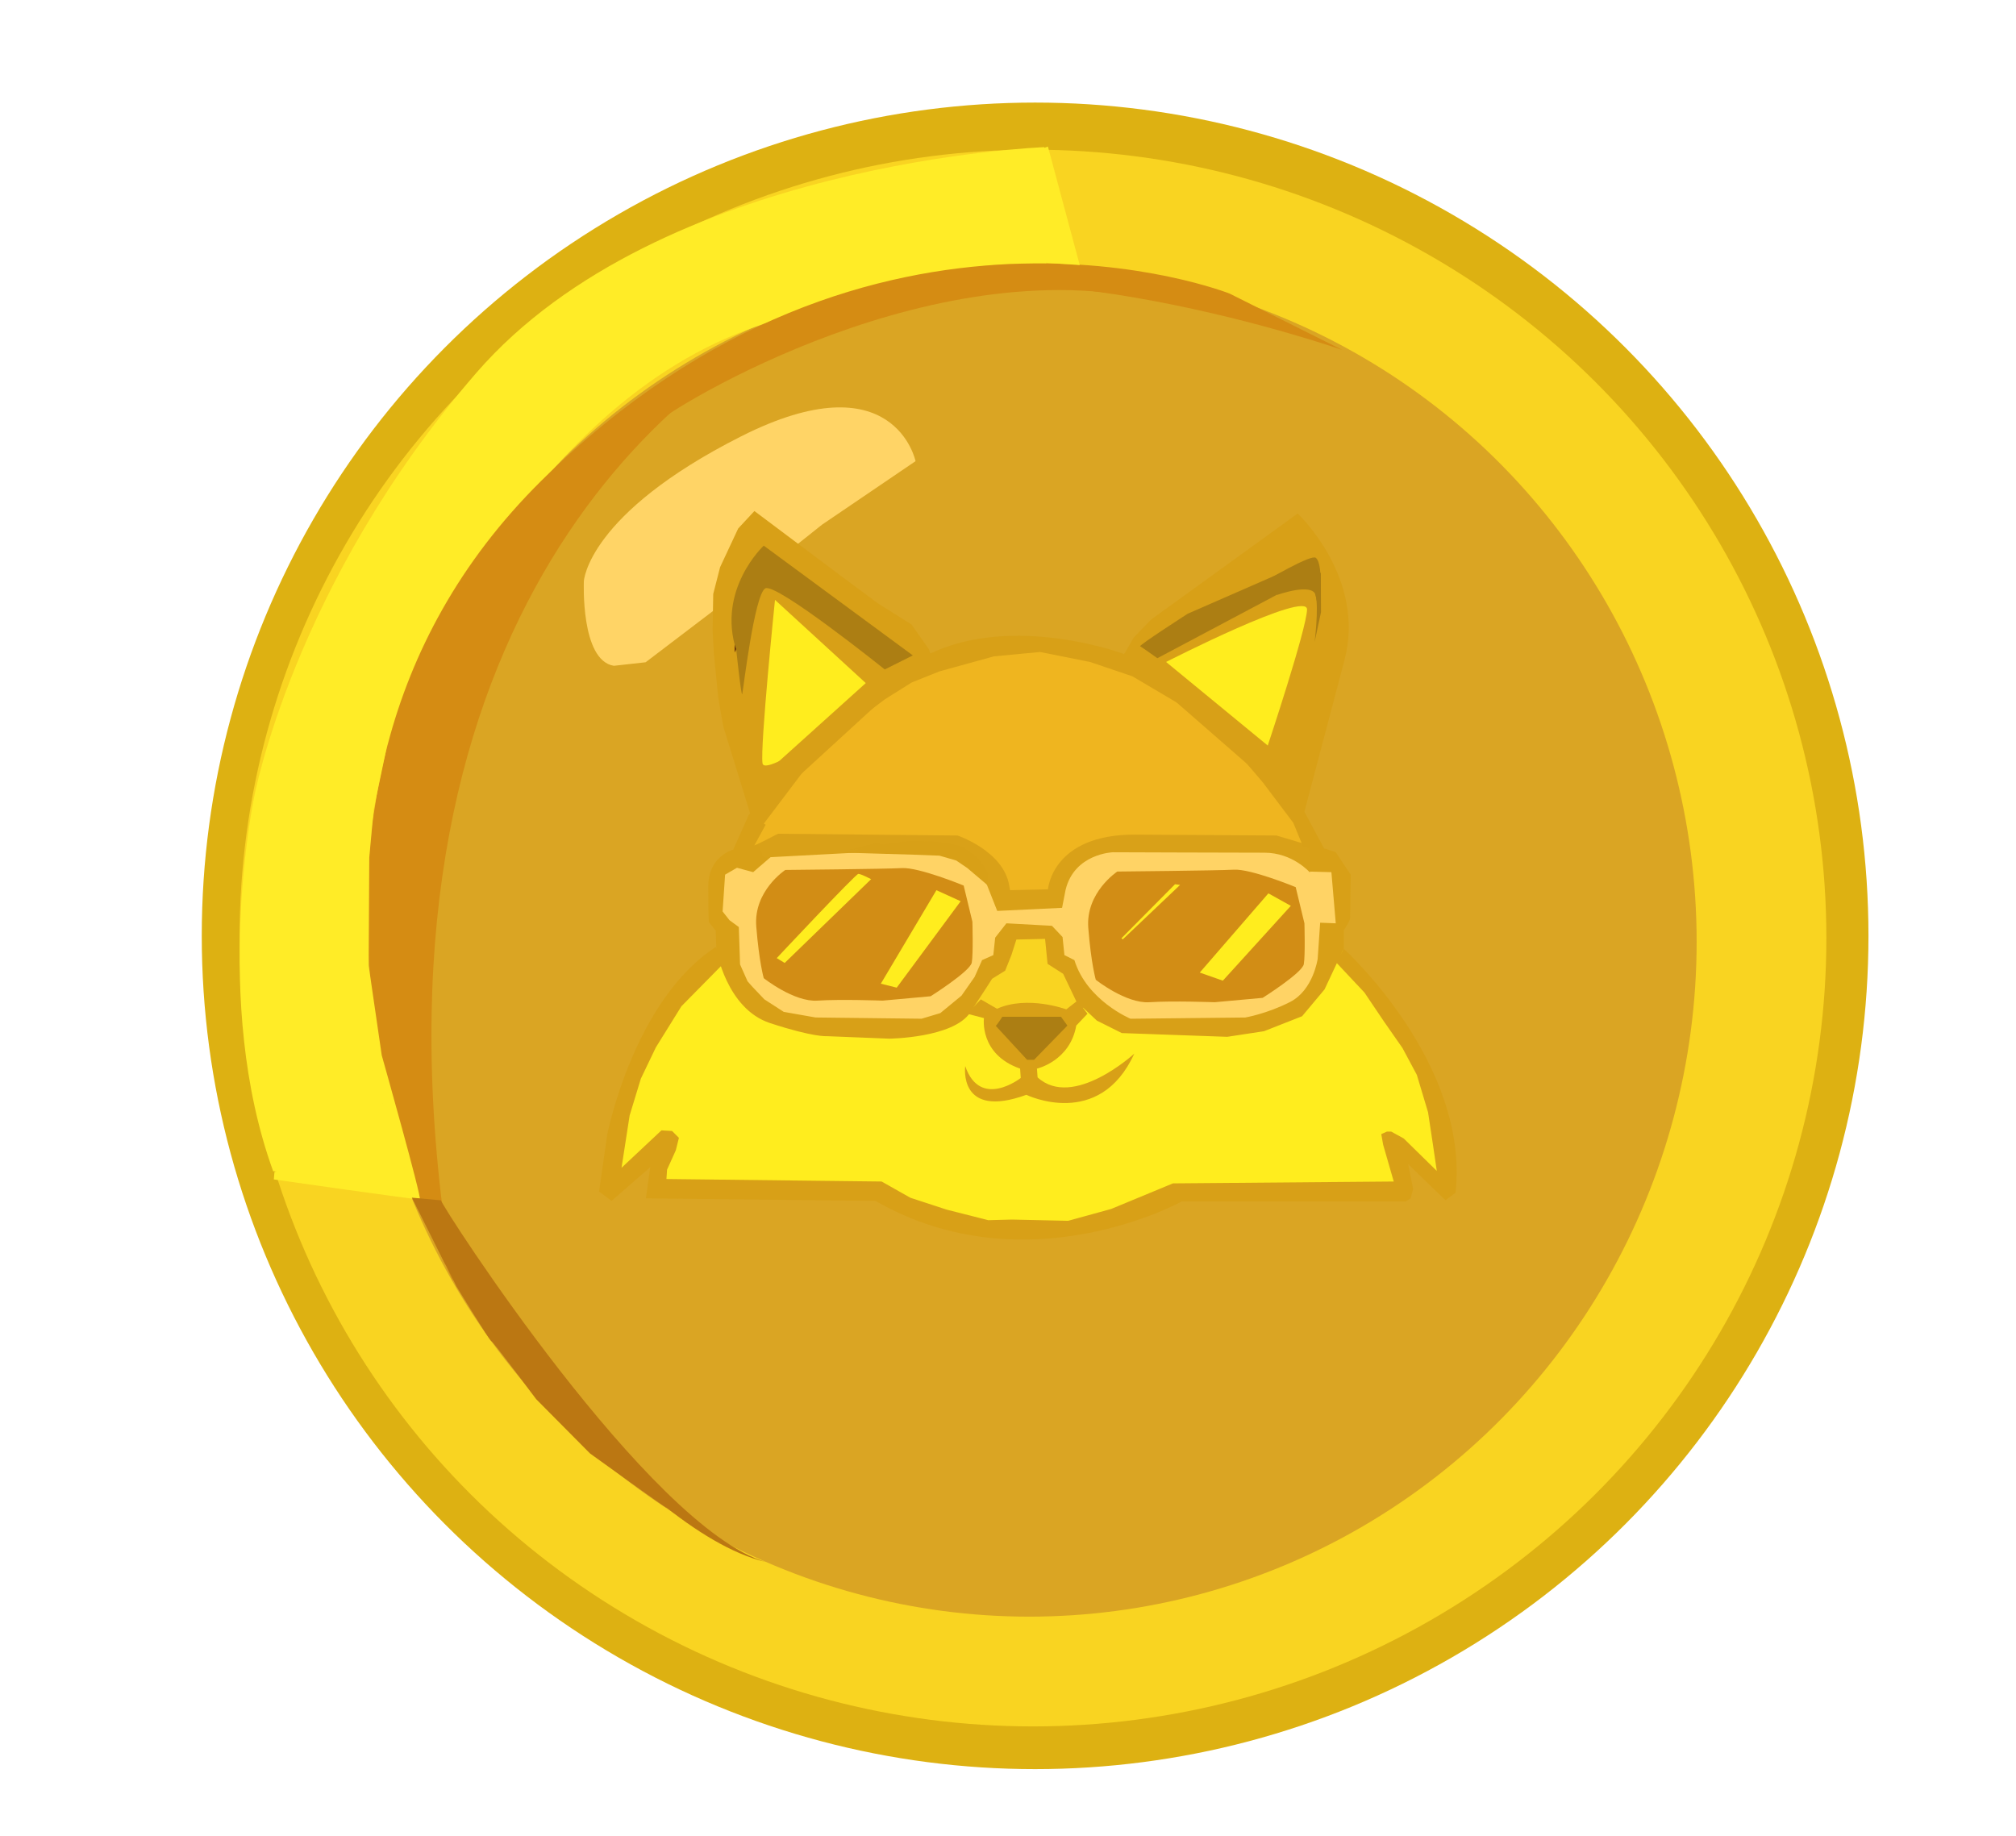 <?xml version="1.0" encoding="UTF-8" standalone="no"?>
<!-- Created with Inkscape (http://www.inkscape.org/) -->

<svg
   width="213.783mm"
   height="194.733mm"
   viewBox="0 0 213.783 194.733"
   version="1.1"
   id="svg1"
   xml:space="preserve"
   xmlns:inkscape="http://www.inkscape.org/namespaces/inkscape"
   xmlns:sodipodi="http://sodipodi.sourceforge.net/DTD/sodipodi-0.dtd"
   xmlns="http://www.w3.org/2000/svg"
   xmlns:svg="http://www.w3.org/2000/svg"><sodipodi:namedview
     id="namedview1"
     pagecolor="#ffffff"
     bordercolor="#000000"
     borderopacity="0.25"
     inkscape:showpageshadow="2"
     inkscape:pageopacity="0.0"
     inkscape:pagecheckerboard="0"
     inkscape:deskcolor="#d1d1d1"
     inkscape:document-units="mm"><inkscape:page
       x="9.2483579e-06"
       y="1.8354305e-06"
       width="213.783"
       height="194.733"
       id="page530"
       inkscape:export-filename=".\Página 4.svg"
       inkscape:export-xdpi="96"
       inkscape:export-ydpi="96"
       margin="0"
       bleed="0" /></sodipodi:namedview><defs
     id="defs1" /><g
     inkscape:groupmode="layer"
     id="layer7"
     inkscape:label="paguina4"
     transform="translate(-712.258,-44.45)"><path
       style="fill:#efb51f;fill-opacity:1;stroke:none;stroke-width:1.4;stroke-dasharray:none;stroke-opacity:1"
       d="M 823.19,59.868 C 862.853,197.566 741.994,169.502 741.994,169.502 l 13.096,-70.72 z"
       id="path893" /><circle
       style="fill:#ddb112;fill-opacity:1;stroke:none;stroke-width:1.4;stroke-dasharray:none;stroke-opacity:1"
       id="path531-9"
       cx="822.024"
       cy="143.7"
       r="88.371" /><ellipse
       style="opacity:1;fill:#f9d421;fill-opacity:1;stroke:none;stroke-width:1.4;stroke-dasharray:none;stroke-opacity:1"
       id="path531"
       cx="821.796"
       cy="143.933"
       rx="84.137"
       ry="83.608" /><ellipse
       style="fill:#daa523;fill-opacity:1;stroke:none;stroke-width:1.4;stroke-dasharray:none;stroke-opacity:1"
       id="path531-5"
       cx="821.399"
       cy="144.33"
       rx="70.776"
       ry="71.57"
       inkscape:transform-center-x="-55.19637"
       inkscape:transform-center-y="34.425975" /><path
       style="fill:#ffd466;fill-opacity:1;stroke:none;stroke-width:1.4;stroke-dasharray:none;stroke-opacity:1"
       d="m 777.353,115.06 3.368,-0.374 8.606,-6.548 10.103,-8.045 9.916,-6.735 c 0,0 -2.245,-10.851 -18.522,-2.619 -16.277,8.232 -16.651,15.341 -16.651,15.341 0,0 -0.374,8.419 3.181,8.98 z"
       id="path532" /><path
       style="fill:#efb51f;fill-opacity:1;stroke:none;stroke-width:1.4;stroke-dasharray:none;stroke-opacity:1"
       d="m 791.463,133.571 c 0,-0.397 5.887,-9.062 5.887,-9.062 l 3.043,-3.836 c 0,0 3.241,-2.91 4.233,-3.44 0.992,-0.529 7.21,-2.646 7.474,-2.844 0.265,-0.198 5.093,-1.323 5.093,-1.323 l 6.085,-0.198 8.93,2.514 5.49,2.712 8.136,7.342 2.514,2.91 2.58,4.63 0.331,1.389 c 0,0 -2.183,0.132 -2.58,0.066 -0.397,-0.066 -6.747,-0.331 -6.747,-0.331 0,0 -10.253,0 -11.046,0 -0.794,0 -3.77,0.595 -3.77,0.595 l -2.249,2.977 -0.992,1.852 c 0,0 -4.233,0.529 -4.564,0.397 -0.331,-0.132 -0.661,-0.992 -1.191,-1.918 -0.529,-0.926 -1.124,-2.646 -2.117,-3.043 -0.992,-0.397 -3.704,-0.794 -5.556,-1.058 -1.852,-0.265 -14.552,0.066 -14.949,0.198 -0.397,0.132 -3.373,0.794 -3.373,0.794 z"
       id="path515-4" /><path
       style="fill:#f9d421;fill-opacity:1;stroke:none;stroke-width:1.4;stroke-dasharray:none;stroke-opacity:1"
       d="m 815.112,150.411 0.281,1.356 1.403,-0.047 9.495,0.14 1.076,-1.263 -1.637,-3.695 c 0,0 -1.076,-1.169 -1.356,-1.871 -0.281,-0.702 -1.029,-1.871 -1.029,-1.871 l -4.443,0.234 -1.403,3.789 z"
       id="path516-5" /><path
       style="fill:#ffd365;fill-opacity:1;stroke:none;stroke-width:1.4;stroke-dasharray:none;stroke-opacity:1"
       d="m 788.779,137.128 -0.374,4.63 c 0,0 1.263,1.31 1.263,1.637 0,0.327 0.748,4.537 0.748,4.537 l 1.403,2.432 1.824,1.543 4.069,1.076 4.677,0.608 6.221,-0.281 c 0,0 3.134,-0.982 3.648,-1.169 0.515,-0.187 2.385,-2.198 2.385,-2.198 0,0 2.058,-2.245 2.152,-2.432 0.093,-0.187 1.777,-2.152 1.777,-2.152 0,0 0.468,-1.824 1.076,-1.824 0.608,0 2.666,-0.234 2.666,-0.234 l 1.31,0.14 c 0,0 0.234,1.497 0.468,1.871 0.234,0.374 0.655,1.123 0.795,1.45 0.14,0.327 0.655,1.356 0.655,1.356 0,0 0.982,1.59 1.123,1.824 0.14,0.234 3.04,2.619 3.04,2.619 l 1.543,0.374 4.397,0.608 c 0,0 7.624,-0.093 8.045,-0.234 0.421,-0.14 4.49,-1.169 4.49,-1.169 l 2.947,-1.824 c 0,0 0.889,-1.777 1.123,-2.526 0.234,-0.748 0.421,-3.321 0.795,-3.601 0.374,-0.281 1.123,-1.731 1.123,-1.731 0,0 -0.14,-4.35 -0.14,-4.584 0,-0.234 -0.187,-1.45 -0.187,-1.45 0,0 -4.069,-1.684 -4.49,-1.824 -0.421,-0.14 -8.746,-0.514 -8.933,-0.514 -0.187,0 -11.693,0.327 -11.693,0.327 l -2.9,1.543 c 0,0 -0.795,2.105 -1.169,2.666 -0.374,0.561 -2.385,1.356 -2.385,1.356 l -3.181,-0.421 -3.134,-4.397 -3.321,-1.169 -12.628,-0.047 -7.296,1.029 z"
       id="path517-0" /><path
       style="fill:#380101;fill-opacity:1;stroke:none;stroke-width:1.4;stroke-dasharray:none;stroke-opacity:1"
       d="m 833.797,112.868 1.191,1.124 16.404,-8.268 0.198,-2.117 c 0,0 -12.105,5.093 -12.303,5.358 -0.198,0.265 -5.49,3.903 -5.49,3.903 z"
       id="path518-9" /><path
       style="fill:#ffed1e;fill-opacity:1;stroke:none;stroke-width:1.4;stroke-dasharray:none;stroke-opacity:1"
       d="m 790.276,146.95 1.497,3.648 2.993,1.964 c 0,0 2.339,0.655 3.368,0.655 1.029,0 6.267,-0.187 6.267,-0.187 0,0 5.238,-0.187 5.706,-0.187 0.468,0 4.49,-1.497 4.864,-1.59 0.374,-0.093 1.964,0.561 1.964,0.561 l 8.887,0.187 2.339,-1.216 c 0,0 0.281,0.093 1.31,0.655 1.029,0.561 3.648,1.871 3.648,1.871 0,0 2.619,-0.374 3.929,-0.187 1.31,0.187 8.793,-0.468 8.793,-0.468 l 4.303,-1.777 2.526,-4.303 1.216,-2.245 4.303,5.238 4.116,6.361 2.339,7.109 1.216,5.987 -0.655,0.842 -4.022,-2.993 -0.187,3.835 -11.6,0.374 -10.477,-0.093 -5.426,1.59 -8.606,2.245 -6.08,-0.187 -8.325,-1.31 -5.987,-2.526 h -22.731 c 0,0 1.216,-5.238 0.748,-4.49 -0.468,0.748 -5.238,3.835 -5.238,3.835 l 0.468,-4.49 c 0,0 0.935,-3.555 0.935,-4.116 0,-0.561 1.403,-5.613 1.403,-5.613 0,0 3.087,-5.332 3.274,-5.706 0.187,-0.374 5.332,-4.209 5.332,-4.209 l 1.123,-0.187 z"
       id="path529-9" /><path
       style="fill:#d8a017;fill-opacity:1;stroke:none;stroke-width:1.4;stroke-dasharray:none;stroke-opacity:1"
       d="m 789.016,146.602 -4.498,4.564 -2.712,4.366 -1.587,3.307 -1.191,3.903 -0.86,5.556 4.233,-3.969 1.124,0.066 0.728,0.728 -0.331,1.323 -0.926,2.051 -0.066,0.992 22.82,0.265 3.043,1.72 3.836,1.257 4.432,1.124 2.514,-0.066 5.953,0.132 4.564,-1.257 6.548,-2.712 23.416,-0.198 -1.124,-3.903 -0.198,-1.124 0.595,-0.265 h 0.463 l 1.323,0.728 3.506,3.44 -0.397,-2.712 -0.529,-3.506 -1.191,-3.969 -1.521,-2.844 -1.984,-2.844 -2.051,-3.043 -3.043,-3.241 0.86,-1.389 c 0,0 13.361,12.105 11.84,25.863 l -1.058,0.794 -1.587,-1.521 -2.381,-2.315 0.529,2.646 -0.265,0.992 -0.529,0.331 h -23.746 c 0,0 -16.47,9.128 -32.478,-0.066 l -24.342,-0.265 0.463,-3.307 -4.101,3.572 -1.323,-0.992 0.86,-6.019 c 0,0 2.778,-14.221 11.509,-19.91"
       id="path500-7" /><path
       style="fill:#d8a017;fill-opacity:1;stroke:none;stroke-width:1.4;stroke-dasharray:none;stroke-opacity:1"
       d="m 814.813,151.96 1.786,0.463 c 0,0 -0.529,3.836 3.836,5.358 l 0.066,0.992 c 0,0 -4.299,3.373 -5.887,-1.257 0,0 -0.794,5.689 6.482,3.043 0,0 7.739,3.77 11.443,-4.366 0,0 -6.482,5.953 -10.253,2.514 l -0.066,-0.926 c 0,0 3.506,-0.794 4.167,-4.564 l 1.191,-1.257 -1.058,-1.389 -1.191,0.926 c 0,0 -4.101,-1.521 -7.342,-0.066 l -1.72,-0.992 z"
       id="path501-4" /><path
       style="fill:#d8a017;fill-opacity:1;stroke:none;stroke-width:1.4;stroke-dasharray:none;stroke-opacity:1"
       d="m 820.038,144.089 3.043,-0.066 0.265,2.646 1.654,1.058 1.389,2.91 2.183,2.051 2.646,1.323 11.179,0.397 3.903,-0.595 4.035,-1.587 2.381,-2.844 2.051,-4.366 v -1.918 c 0,0 0.661,-0.992 0.661,-1.257 0,-0.265 0.066,-4.63 0.066,-4.63 l -1.587,-2.381 -0.992,-0.331 -2.646,-0.661 0.794,3.043 2.381,0.066 0.463,5.424 -1.654,-0.066 -0.265,3.836 c 0,0 -0.463,3.307 -2.91,4.564 -2.447,1.257 -4.763,1.654 -4.763,1.654 l -12.171,0.132 c 0,0 -4.63,-1.918 -5.953,-6.218 l -1.058,-0.529 -0.198,-1.918 -1.124,-1.191 -4.829,-0.265 -1.191,1.521 -0.198,1.852 -1.191,0.529 -0.794,1.786 -1.389,1.984 -2.249,1.852 -1.984,0.595 -11.245,-0.132 -3.373,-0.595 -2.051,-1.323 -1.257,-1.323 -0.529,-0.595 -0.794,-1.786 -0.132,-3.969 -0.992,-0.728 -0.728,-0.926 0.265,-3.903 1.257,-0.728 1.72,0.463 1.918,-1.654 -0.463,-1.72 -1.323,0.529 1.191,-2.183 -1.786,-1.058 -1.654,3.704 c 0,0 -2.646,0.661 -2.646,3.903 0,3.241 0.066,3.77 0.066,3.77 l 0.728,0.926 0.066,1.984 c 0,0 1.058,6.284 5.689,7.805 4.63,1.521 6.019,1.389 6.019,1.389 l 6.615,0.265 c 0,0 6.813,-0.066 8.599,-2.778 1.786,-2.712 2.315,-3.572 2.315,-3.572 l 1.389,-0.86 0.661,-1.654 z"
       id="path502-6" /><path
       style="fill:#d9a118;fill-opacity:1;stroke:none;stroke-width:1.4;stroke-dasharray:none;stroke-opacity:1"
       d="m 792.661,133.947 2.105,-1.076 19.036,0.187 c 0,0 4.864,1.637 5.472,5.285 l 0.093,0.514 4.022,-0.093 c 0,0 0.421,-5.847 9.261,-5.8 8.84,0.047 14.967,0.093 14.967,0.093 l 3.461,1.029 0.093,2.9 c 0,0 -1.824,-2.105 -4.818,-2.105 -2.993,0 -16.09,-0.047 -16.09,-0.047 0,0 -4.069,0.14 -5.005,3.976 l -0.374,1.918 -6.876,0.327 -1.497,-3.789 -3.835,-2.9 -19.457,1.029 z"
       id="path503-3" /><path
       style="fill:#7a1e04;fill-opacity:1;stroke:none;stroke-width:1.4;stroke-dasharray:none;stroke-opacity:1"
       d="m 802.624,134.836 12.114,0.514"
       id="path504-9" /><path
       style="fill:#d8a017;fill-opacity:1;stroke:none;stroke-width:1.4;stroke-dasharray:none;stroke-opacity:1"
       d="m 806.506,134.181 -1.263,-0.327 -3.04,0.748"
       id="path505-0" /><path
       style="fill:#d8a017;fill-opacity:1;stroke:none;stroke-width:1.4;stroke-dasharray:none;stroke-opacity:1"
       d="m 801.595,134.869 7.904,0.234 2.385,0.093 1.777,0.514 1.169,0.795 2.152,1.824 0.047,-1.263 c 0,0 -0.795,-1.637 -1.824,-2.198 -1.029,-0.561 0,-0.468 -1.731,-0.842 -1.731,-0.374 -3.18,-0.374 -4.677,-0.374 -1.497,0 -7.203,1.216 -7.203,1.216 z"
       id="path506-9" /><path
       style="fill:#f79980;fill-opacity:1;stroke:none;stroke-width:1.4;stroke-dasharray:none;stroke-opacity:1"
       d="m 794.109,127.288 c 0,0 5.159,-6.879 11.046,-10.649 l -10.782,-8.268 c 0,0 -5.159,3.77 -0.265,18.918 z"
       id="path507-4" /><path
       style="fill:#d8a017;fill-opacity:1;stroke:none;stroke-width:1.4;stroke-dasharray:none;stroke-opacity:1"
       d="m 793.117,131.984 4.299,-5.689 2.249,-2.778 2.91,-2.249 3.506,-2.646 2.844,-1.786 2.977,-1.191 5.755,-1.587 4.895,-0.463 5.292,1.058 4.498,1.521 6.152,3.638 3.836,3.109 3.836,4.498 3.241,4.299 1.058,2.58 2.315,0.331 -2.315,-4.299 -4.696,-6.416 -4.101,-4.299 -4.366,-3.109 -6.085,-2.778 c 0,0 -11.377,-4.167 -20.241,0 -8.864,4.167 -11.972,8.07 -11.972,8.07 l -5.226,5.887 -2.249,3.44 z"
       id="path508-3" /><path
       style="fill:#d8a017;fill-opacity:1;stroke:none;stroke-width:1.4;stroke-dasharray:none;stroke-opacity:1"
       d="m 791.993,131.322 -3.043,-9.856 -0.529,-3.043 -0.463,-4.696 -0.132,-2.447 0.066,-3.836 0.728,-2.844 1.918,-4.101 1.72,-1.852 3.44,2.58 5.556,4.167 4.101,3.043 3.572,2.249 1.852,2.646 0.198,0.595"
       id="path509-9" /><path
       style="fill:#d8a017;fill-opacity:1;stroke:none;stroke-width:1.4;stroke-dasharray:none;stroke-opacity:1"
       d="m 831.349,113.992 c 0.198,-0.265 1.124,-1.918 1.124,-1.918 l 1.852,-1.918 15.544,-11.245 c 0,0 7.276,6.813 4.961,15.544 -2.315,8.731 -4.299,16.272 -4.299,16.272"
       id="path510-3" /><path
       style="fill:#ffed1e;fill-opacity:1;stroke:none;stroke-width:1.4;stroke-dasharray:none;stroke-opacity:1"
       d="m 835.913,114.654 10.782,8.864 c 0,0 4.101,-12.303 4.167,-14.42 0.066,-2.117 -14.949,5.556 -14.949,5.556 z"
       id="path511-0" /><path
       style="fill:#ac7e13;fill-opacity:1;stroke:none;stroke-width:1.4;stroke-dasharray:none;stroke-opacity:1"
       d="m 835.913,112.537 c 0.926,-0.661 15.412,-6.879 15.412,-6.879 l 0.794,3.506 c 0,0 0.595,-4.829 -0.331,-5.556 -0.926,-0.728 -15.875,8.93 -15.875,8.93 z"
       id="path512-9" /><path
       style="fill:#ffed1e;fill-opacity:1;stroke:none;stroke-width:1.4;stroke-dasharray:none;stroke-opacity:1"
       d="m 794.44,108.068 11.113,10.186 c 0,0 -12.171,8.93 -12.435,7.144 -0.265,-1.786 1.323,-17.33 1.323,-17.33 z"
       id="path513-2" /><path
       style="fill:#380101;fill-opacity:1;stroke:none;stroke-width:1.4;stroke-dasharray:none;stroke-opacity:1"
       d="m 790.182,107.849 v 5.8 l 2.993,-8.419 8.98,6.174 -8.793,-8.793 z"
       id="path514-4" /><path
       style="fill:#ac7e13;fill-opacity:1;stroke:none;stroke-width:1.4;stroke-dasharray:none;stroke-opacity:1"
       d="m 834.99,114.256 15.856,-8.419 0.748,-2.152 -13.377,5.847 c 0,0 -5.238,3.368 -5.051,3.461 0.187,0.094 1.824,1.263 1.824,1.263 z"
       id="path519-9" /><path
       style="fill:#ac7e13;fill-opacity:1;stroke:none;stroke-width:1.4;stroke-dasharray:none;stroke-opacity:1"
       d="m 847.689,107.545 c 0,0 3.765,-1.356 4.093,0.047 0.327,1.403 -0.117,4.934 -0.117,4.934 l 0.678,-3.157 -0.023,-4.163 -4.42,0.912 z"
       id="path520-3" /><path
       style="fill:#ac7e13;fill-opacity:1;stroke:none;stroke-width:1.4;stroke-dasharray:none;stroke-opacity:1"
       d="m 790.339,113.43 c 0,0 0.529,4.994 0.628,4.63 0.099,-0.364 1.29,-10.583 2.447,-11.212 1.158,-0.628 12.667,8.599 12.667,8.599 l 2.977,-1.488 -15.809,-11.642 c 0,0 -4.994,4.63 -2.91,11.113 z"
       id="path521-3" /><path
       style="fill:#d8a017;fill-opacity:1;stroke:none;stroke-width:1.4;stroke-dasharray:none;stroke-opacity:1"
       d="m 794.065,125.903 10.851,-9.775 1.45,1.731 c 0,0 -2.806,2.292 -2.993,2.479 -0.187,0.187 -8.466,6.455 -8.466,6.455 z"
       id="path522-1" /><path
       style="fill:#ac7e13;fill-opacity:1;stroke:none;stroke-width:1.4;stroke-dasharray:none;stroke-opacity:1"
       d="m 817.848,153.241 c 0.093,-0.023 0.702,-0.959 0.702,-0.959 h 6.221 l 0.678,0.935 -3.531,3.625 h -0.748 z"
       id="path523-5" /><path
       style="fill:#d28d15;fill-opacity:1;stroke:none;stroke-width:1.4;stroke-dasharray:none;stroke-opacity:1"
       d="m 795.531,136.713 c 0,0 -3.373,2.216 -3.076,5.986 0.298,3.77 0.794,5.49 0.794,5.49 0,0 3.208,2.547 5.689,2.381 2.48,-0.165 6.912,0 6.912,0 l 5.093,-0.463 c 0,0 4.2,-2.646 4.366,-3.572 0.165,-0.926 0.066,-4.333 0.066,-4.333 l -0.926,-3.836 c 0,0 -4.729,-1.951 -6.548,-1.852 -1.819,0.099 -12.369,0.198 -12.369,0.198 z"
       id="path524-5" /><path
       style="fill:#d28d15;fill-opacity:1;stroke:none;stroke-width:1.4;stroke-dasharray:none;stroke-opacity:1"
       d="m 830.74,136.882 c 0,0 -3.373,2.216 -3.076,5.986 0.298,3.77 0.794,5.49 0.794,5.49 0,0 3.208,2.547 5.689,2.381 2.48,-0.165 6.912,0 6.912,0 l 5.093,-0.463 c 0,0 4.2,-2.646 4.366,-3.572 0.165,-0.926 0.066,-4.333 0.066,-4.333 l -0.926,-3.836 c 0,0 -4.729,-1.951 -6.548,-1.852 -1.819,0.099 -12.369,0.198 -12.369,0.198 z"
       id="path524-4-5" /><path
       style="fill:#ffed1e;fill-opacity:1;stroke:none;stroke-width:1.4;stroke-dasharray:none;stroke-opacity:1"
       d="m 794.626,146.061 0.842,0.514 9.167,-8.887 c 0,0 -1.076,-0.561 -1.356,-0.561 -0.281,0 -8.653,8.933 -8.653,8.933 z"
       id="path525-1" /><path
       style="fill:#ffed1e;fill-opacity:1;stroke:none;stroke-width:1.4;stroke-dasharray:none;stroke-opacity:1"
       d="m 805.664,148.774 1.684,0.421 6.782,-9.167 -2.572,-1.169 z"
       id="path526-1" /><path
       style="fill:#ffed1e;fill-opacity:1;stroke:none;stroke-width:1.4;stroke-dasharray:none;stroke-opacity:1"
       d="m 831.178,143.957 0.14,0.117 6.08,-5.776 -0.538,-0.07 z"
       id="path528-0" /><path
       style="fill:#ffed1e;fill-opacity:1;stroke:none;stroke-width:1.4;stroke-dasharray:none;stroke-opacity:1"
       d="m 839.485,147.594 2.447,0.86 7.21,-7.938 -2.381,-1.323 z"
       id="path530-4" /><path
       style="fill:#ffec27;fill-opacity:1;stroke:none;stroke-width:1.4;stroke-dasharray:none;stroke-opacity:1"
       d="m 741.23,168.672 13.56,-0.463 -0.86,-2.315 -0.661,-2.315 c 0,0 -6.35,-28.575 1.058,-42.135 0,0 12.175,-32.951 37.432,-42.118 25.257,-9.167 31.431,-6.548 31.431,-6.548 l -0.187,-12.722 c 0,0 -40.785,1.497 -60.243,23.947 -19.457,22.451 -23.573,45.088 -23.573,45.088 0,0 -4.52,21.538 2.043,39.581 z"
       id="path890" /><path
       style="fill:#d58c13;fill-opacity:1;stroke:none;stroke-width:1.4;stroke-dasharray:none;stroke-opacity:1"
       d="m 854.621,81.571 c 0,0 -35.173,-12.348 -54.256,-4.49 -19.083,7.858 -51.262,37.044 -40.037,103.273 0,0 -25.818,-50.14 9.354,-84.938 35.173,-34.798 72.965,-19.831 72.965,-19.831 z"
       id="path891" /><path
       style="fill:#d58c13;fill-opacity:1;stroke:none;stroke-width:1.4;stroke-dasharray:none;stroke-opacity:1"
       d="m 833.854,76.145 c -24.322,-5.145 -52.198,12.628 -52.572,13.657 0,0 7.39,-7.577 8.138,-7.951 0.748,-0.374 6.08,-3.368 6.455,-3.555 0.374,-0.187 5.238,-2.526 5.238,-2.526 l 11.038,-1.777 12.816,-0.468 7.951,1.497 z"
       id="path892" /><path
       style="fill:#ffec27;fill-opacity:1;stroke:none;stroke-width:1.4;stroke-dasharray:none;stroke-opacity:1"
       d="m 822.92,72.297 3.836,0.265 -3.373,-12.568 -0.595,0.198 z"
       id="path894" /><path
       style="fill:#ffec27;fill-opacity:1;stroke:none;stroke-width:1.4;stroke-dasharray:none;stroke-opacity:1"
       d="m 741.362,168.738 13.494,-0.397 -3.903,-13.031 c 0,0 -0.529,-10.782 -0.595,-11.443 -0.066,-0.661 0.463,-16.999 0.463,-16.999 l 2.447,-3.175 -1.389,6.615 -0.463,5.093 -0.066,11.443 1.389,9.525 c 0,0 4.299,15.214 4.035,15.28 -0.265,0.066 -15.478,-2.117 -15.478,-2.117 z"
       id="path895" /><path
       style="fill:#ffec27;fill-opacity:1;stroke:none;stroke-width:1.4;stroke-dasharray:none;stroke-opacity:1"
       d="m 751.442,161.551 c 0.327,-0.047 1.777,-0.047 1.777,-0.047 l 2.198,7.577 -13.798,0.234 -0.14,-1.169 z"
       id="path896" /><path
       style="fill:#bb7712;fill-opacity:1;stroke:none;stroke-width:1.4;stroke-dasharray:none;stroke-opacity:1"
       d="m 793.443,210.101 c -12.348,-3.648 -34.331,-37.698 -34.424,-38.353 l -3.087,-0.281 3.461,6.922 c 0,0 19.925,28.344 34.05,31.712 z"
       id="path897" /><path
       style="fill:#bb7712;fill-opacity:1;stroke:none;stroke-width:1.4;stroke-dasharray:none;stroke-opacity:1"
       d="m 756.212,171.841 4.443,9.027 c 0,0 3.508,5.753 3.695,5.8 0.187,0.047 4.771,6.174 4.771,6.174 l 5.706,5.753 c 0,0 7.905,5.706 8.092,5.753 0.187,0.047 -1.403,-1.543 -1.45,-1.918 -0.047,-0.374 -11.646,-13.143 -11.646,-13.143 z"
       id="path898" /></g></svg>
